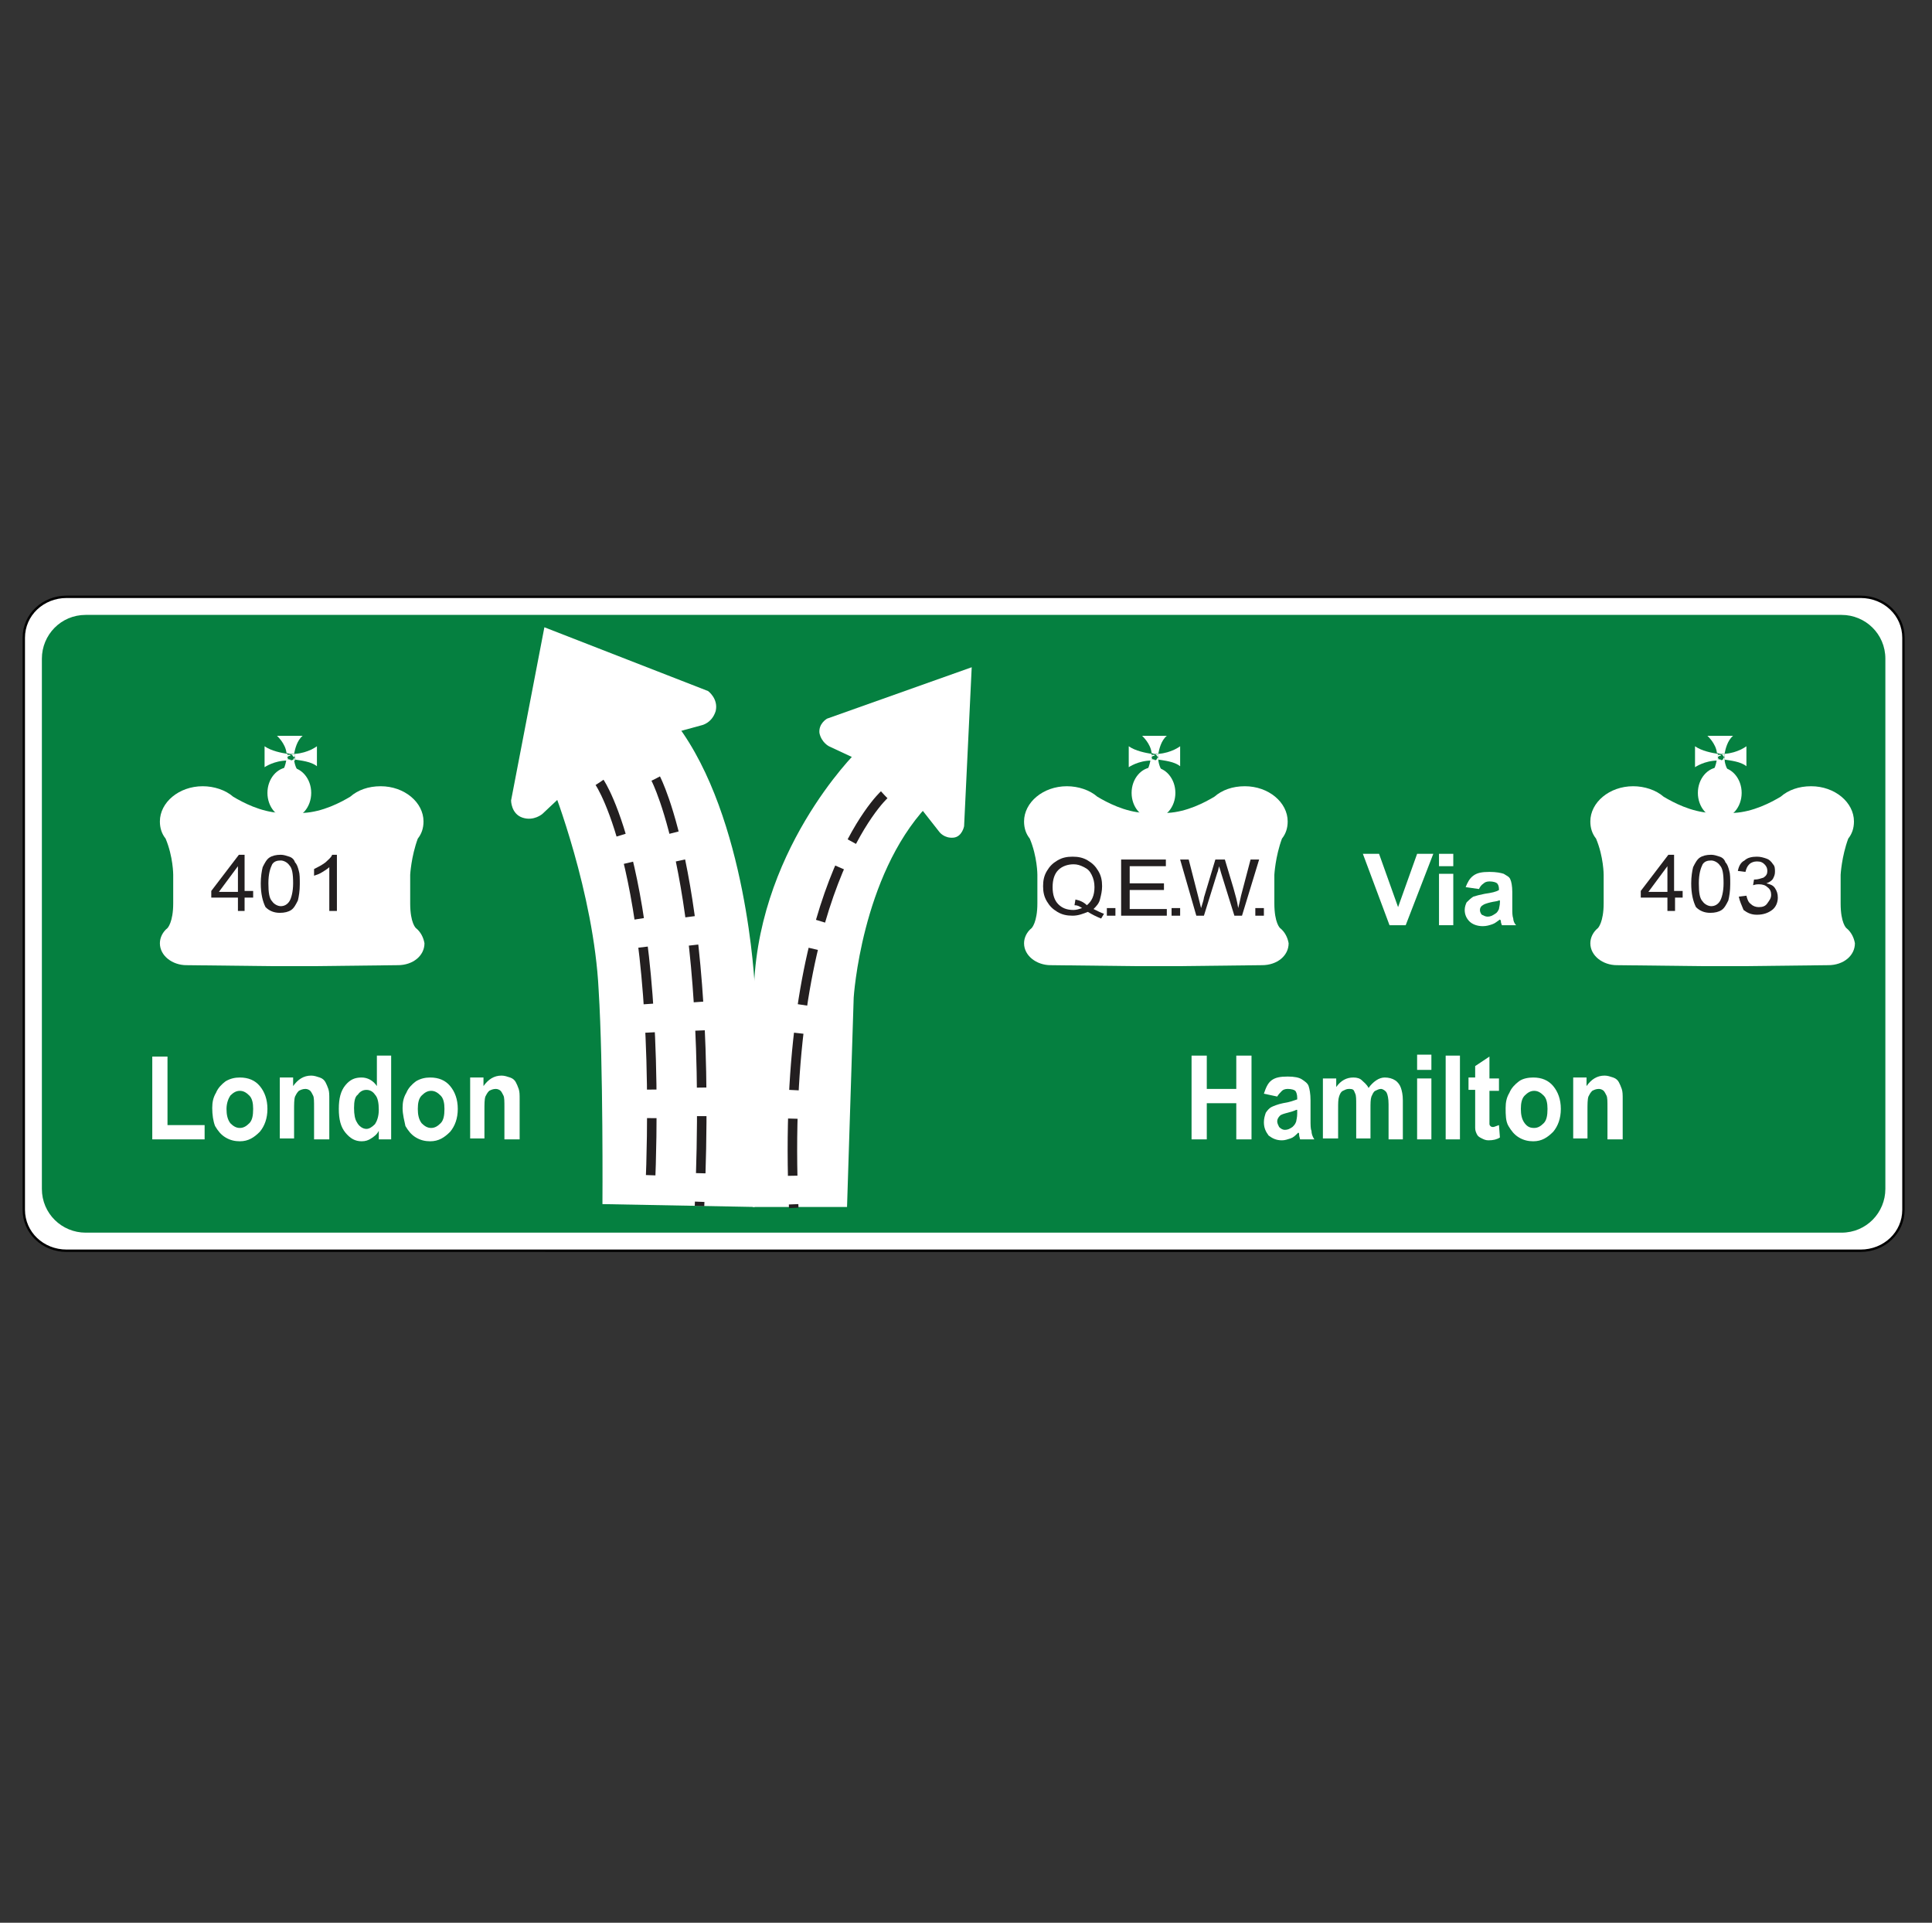 <?xml version="1.0" encoding="utf-8"?>
<!-- Generator: Adobe Illustrator 21.1.0, SVG Export Plug-In . SVG Version: 6.00 Build 0)  -->
<svg version="1.1" id="Layer_1" xmlns="http://www.w3.org/2000/svg" xmlns:xlink="http://www.w3.org/1999/xlink" x="0px" y="0px"
	 viewBox="0 0 203 202" style="enable-background:new 0 0 203 202;" xml:space="preserve">
<rect x="0" y="0" width="203" height="202" fill="#333333" stroke="none"/>
<style type="text/css">
	.st0{fill:#FFFFFF;stroke:#000000;stroke-width:0.25;}
	.st1{fill:#058040;}
	.st2{fill:#FFFFFF;}
	.st3{fill:none;stroke:#231F20;stroke-miterlimit:10;stroke-dasharray:6,3;}
	.st4{fill:#231F20;}
</style>
<g>
	<path class="st0" d="M195.5,62.7c2.5,0,4.5,1.9,4.5,4.3v60.1c0,2.4-2,4.3-4.5,4.3H7c-2.5,0-4.5-1.9-4.5-4.3V67c0-2.4,2-4.3,4.5-4.3
		H195.5z"/>
	<path class="st1" d="M193.5,64.6c2.5,0,4.6,2,4.6,4.6v55.7c0,2.5-2,4.6-4.6,4.6H9c-2.5,0-4.6-2-4.6-4.6V69.2c0-2.5,2-4.6,4.6-4.6
		H193.5z"/>
	<g>
		<g>
			<path class="st2" d="M90.3,79.9l-3.2-1.5c0,0-0.8-0.4-1-1.4c-0.1-1,0.8-1.5,0.8-1.5l15.2-5.4l-0.8,16.7c0,0-0.2,1.1-1.1,1.2
				c-1,0.1-1.5-0.6-1.5-0.6l-2.2-2.8L90.3,79.9z"/>
			<path class="st2" d="M58.1,82.8c0,0,4.3,11,4.8,21.2c0.5,8,0.4,22.5,0.4,22.5l16,0.3v-23.2c0,0-0.8-17.7-8.2-27.5L58.1,82.8z"/>
			<path class="st2" d="M90,79c0,0-10.8,10.6-10.8,25.9s-0.1,21.9-0.1,21.9H89l0.7-22c0,0,0.8-12.7,7.7-20.1L90,79z"/>
			<path class="st2" d="M60.4,82.3L57,85.5c0,0-0.9,0.8-2.1,0.4c-1.2-0.4-1.2-1.8-1.2-1.8l3.5-18.2l17.2,6.7c0,0,1.1,0.8,0.8,2.1
				c-0.4,1.3-1.5,1.5-1.5,1.5l-4.4,1.2L60.4,82.3z"/>
		</g>
		<path class="st3" d="M63,82.2c0,0,6.7,9.7,5.3,43.2"/>
		<path class="st3" d="M68.9,81.8c0,0,6.1,11.5,4.6,44.9"/>
		<path class="st3" d="M92.9,83.5c0,0-11,10-9.5,43.4"/>
	</g>
	<g>
		<path class="st2" d="M16,119.7V111h1.6v7.2h3.9v1.5H16z"/>
		<path class="st2" d="M22.3,116.4c0-0.6,0.1-1.1,0.4-1.6c0.2-0.5,0.6-0.9,1-1.2c0.5-0.3,1-0.4,1.5-0.4c0.9,0,1.6,0.3,2.1,0.9
			c0.5,0.6,0.8,1.4,0.8,2.4c0,1-0.3,1.8-0.8,2.4c-0.6,0.6-1.2,1-2.1,1c-0.5,0-1-0.1-1.5-0.4s-0.8-0.7-1.1-1.2
			C22.4,117.8,22.3,117.1,22.3,116.4z M23.8,116.5c0,0.6,0.1,1.1,0.4,1.5c0.3,0.3,0.6,0.5,1,0.5s0.7-0.2,1-0.5
			c0.3-0.3,0.4-0.8,0.4-1.5c0-0.6-0.1-1.1-0.4-1.4c-0.3-0.3-0.6-0.5-1-0.5s-0.7,0.2-1,0.5C24,115.4,23.8,115.9,23.8,116.5z"/>
		<path class="st2" d="M34.5,119.7H33v-3.3c0-0.7,0-1.1-0.1-1.3c-0.1-0.2-0.2-0.4-0.3-0.5s-0.3-0.2-0.5-0.2c-0.3,0-0.5,0.1-0.7,0.2
			c-0.2,0.2-0.3,0.4-0.4,0.6c-0.1,0.3-0.1,0.8-0.1,1.5v2.9h-1.5v-6.4h1.4v0.9c0.5-0.7,1.1-1.1,1.9-1.1c0.3,0,0.6,0.1,0.9,0.2
			c0.3,0.1,0.5,0.3,0.6,0.5c0.1,0.2,0.2,0.4,0.3,0.7s0.1,0.6,0.1,1.1V119.7z"/>
		<path class="st2" d="M41.2,119.7h-1.4v-0.9c-0.2,0.4-0.5,0.6-0.8,0.8c-0.3,0.2-0.6,0.3-1,0.3c-0.7,0-1.2-0.3-1.7-0.9
			c-0.5-0.6-0.7-1.4-0.7-2.5c0-1.1,0.2-1.9,0.7-2.5s1-0.8,1.7-0.8c0.6,0,1.2,0.3,1.6,0.9v-3.2h1.5V119.7z M37.2,116.4
			c0,0.7,0.1,1.2,0.3,1.5c0.2,0.4,0.6,0.7,1,0.7c0.3,0,0.6-0.2,0.9-0.5c0.2-0.3,0.4-0.8,0.4-1.5c0-0.7-0.1-1.3-0.4-1.6
			c-0.2-0.3-0.5-0.5-0.9-0.5c-0.4,0-0.7,0.2-0.9,0.5C37.3,115.2,37.2,115.7,37.2,116.4z"/>
		<path class="st2" d="M42.3,116.4c0-0.6,0.1-1.1,0.4-1.6c0.2-0.5,0.6-0.9,1-1.2c0.5-0.3,1-0.4,1.5-0.4c0.9,0,1.6,0.3,2.1,0.9
			c0.5,0.6,0.8,1.4,0.8,2.4c0,1-0.3,1.8-0.8,2.4c-0.6,0.6-1.2,1-2.1,1c-0.5,0-1-0.1-1.5-0.4s-0.8-0.7-1.1-1.2
			C42.5,117.8,42.3,117.1,42.3,116.4z M43.9,116.5c0,0.6,0.1,1.1,0.4,1.5c0.3,0.3,0.6,0.5,1,0.5s0.7-0.2,1-0.5
			c0.3-0.3,0.4-0.8,0.4-1.5c0-0.6-0.1-1.1-0.4-1.4c-0.3-0.3-0.6-0.5-1-0.5s-0.7,0.2-1,0.5C44,115.4,43.9,115.9,43.9,116.5z"/>
		<path class="st2" d="M54.5,119.7H53v-3.3c0-0.7,0-1.1-0.1-1.3c-0.1-0.2-0.2-0.4-0.3-0.5s-0.3-0.2-0.5-0.2c-0.3,0-0.5,0.1-0.7,0.2
			c-0.2,0.2-0.3,0.4-0.4,0.6c-0.1,0.3-0.1,0.8-0.1,1.5v2.9h-1.5v-6.4h1.4v0.9c0.5-0.7,1.1-1.1,1.9-1.1c0.3,0,0.6,0.1,0.9,0.2
			c0.3,0.1,0.5,0.3,0.6,0.5c0.1,0.2,0.2,0.4,0.3,0.7s0.1,0.6,0.1,1.1V119.7z"/>
	</g>
	<g>
		<path class="st2" d="M125.2,119.7v-8.8h1.6v3.5h3.1v-3.5h1.6v8.8h-1.6v-3.8h-3.1v3.8H125.2z"/>
		<path class="st2" d="M134.2,115.2l-1.4-0.3c0.2-0.6,0.4-1.1,0.8-1.4c0.4-0.3,0.9-0.4,1.7-0.4c0.7,0,1.2,0.1,1.5,0.3
			s0.6,0.4,0.7,0.7c0.1,0.3,0.2,0.8,0.2,1.5l0,2c0,0.6,0,1,0.1,1.2c0,0.3,0.1,0.6,0.3,0.9h-1.5c0-0.1-0.1-0.3-0.1-0.5
			c0-0.1,0-0.2-0.1-0.2c-0.3,0.3-0.5,0.5-0.8,0.6c-0.3,0.1-0.6,0.2-0.9,0.2c-0.6,0-1-0.2-1.4-0.5c-0.3-0.4-0.5-0.8-0.5-1.4
			c0-0.4,0.1-0.7,0.2-1c0.2-0.3,0.4-0.5,0.6-0.6s0.7-0.3,1.2-0.4c0.7-0.1,1.2-0.3,1.5-0.4v-0.2c0-0.3-0.1-0.6-0.2-0.7
			c-0.1-0.1-0.4-0.2-0.8-0.2c-0.3,0-0.5,0.1-0.6,0.2S134.3,115,134.2,115.2z M136.2,116.6c-0.2,0.1-0.5,0.2-0.9,0.3
			c-0.4,0.1-0.7,0.2-0.8,0.3c-0.2,0.2-0.3,0.4-0.3,0.6c0,0.2,0.1,0.4,0.2,0.6c0.2,0.2,0.4,0.3,0.6,0.3c0.3,0,0.5-0.1,0.8-0.3
			c0.2-0.2,0.3-0.3,0.4-0.6c0-0.1,0.1-0.4,0.1-0.8V116.6z"/>
		<path class="st2" d="M139,113.3h1.4v0.9c0.5-0.7,1.1-1,1.8-1c0.4,0,0.7,0.1,0.9,0.3s0.5,0.4,0.7,0.8c0.2-0.3,0.5-0.6,0.8-0.8
			s0.6-0.3,0.9-0.3c0.4,0,0.8,0.1,1.1,0.3c0.3,0.2,0.5,0.5,0.6,0.8c0.1,0.3,0.2,0.7,0.2,1.3v4.1h-1.5V116c0-0.6-0.1-1-0.2-1.2
			c-0.1-0.2-0.4-0.4-0.6-0.4c-0.2,0-0.4,0.1-0.6,0.2c-0.2,0.1-0.3,0.4-0.4,0.6c-0.1,0.3-0.1,0.7-0.1,1.3v3.1h-1.5v-3.5
			c0-0.6,0-1-0.1-1.2c-0.1-0.2-0.1-0.3-0.2-0.4s-0.3-0.1-0.5-0.1c-0.2,0-0.4,0.1-0.6,0.2c-0.2,0.1-0.3,0.3-0.4,0.6
			c-0.1,0.3-0.1,0.7-0.1,1.3v3.1H139V113.3z"/>
		<path class="st2" d="M148.9,112.4v-1.6h1.5v1.6H148.9z M148.9,119.7v-6.4h1.5v6.4H148.9z"/>
		<path class="st2" d="M151.9,119.7v-8.8h1.5v8.8H151.9z"/>
		<path class="st2" d="M157.5,113.3v1.3h-1v2.6c0,0.5,0,0.8,0,0.9c0,0.1,0.1,0.2,0.1,0.2c0.1,0.1,0.2,0.1,0.3,0.1
			c0.1,0,0.3-0.1,0.6-0.2l0.1,1.3c-0.3,0.2-0.7,0.3-1.2,0.3c-0.3,0-0.5-0.1-0.7-0.2c-0.2-0.1-0.4-0.2-0.5-0.4s-0.2-0.4-0.2-0.7
			c0-0.2,0-0.6,0-1.2v-2.8h-0.7v-1.3h0.7V112l1.5-1v2.3H157.5z"/>
		<path class="st2" d="M158.2,116.4c0-0.6,0.1-1.1,0.4-1.6c0.2-0.5,0.6-0.9,1-1.2c0.4-0.3,1-0.4,1.5-0.4c0.9,0,1.6,0.3,2.1,0.9
			s0.8,1.4,0.8,2.4c0,1-0.3,1.8-0.8,2.4c-0.6,0.6-1.2,1-2.1,1c-0.5,0-1-0.1-1.5-0.4c-0.5-0.3-0.8-0.7-1.1-1.2
			S158.2,117.1,158.2,116.4z M159.8,116.5c0,0.6,0.1,1.1,0.4,1.5s0.6,0.5,1,0.5c0.4,0,0.7-0.2,1-0.5s0.4-0.8,0.4-1.5
			c0-0.6-0.1-1.1-0.4-1.4s-0.6-0.5-1-0.5c-0.4,0-0.7,0.2-1,0.5S159.8,115.9,159.8,116.5z"/>
		<path class="st2" d="M170.4,119.7h-1.5v-3.3c0-0.7,0-1.1-0.1-1.3c-0.1-0.2-0.2-0.4-0.3-0.5c-0.1-0.1-0.3-0.2-0.5-0.2
			c-0.3,0-0.5,0.1-0.7,0.2c-0.2,0.2-0.3,0.4-0.4,0.6c-0.1,0.3-0.1,0.8-0.1,1.5v2.9h-1.5v-6.4h1.4v0.9c0.5-0.7,1.1-1.1,1.9-1.1
			c0.3,0,0.6,0.1,0.9,0.2c0.3,0.1,0.5,0.3,0.6,0.5s0.2,0.4,0.3,0.7c0.1,0.3,0.1,0.6,0.1,1.1V119.7z"/>
	</g>
	<g>
		<path class="st2" d="M146,97.2l-2.8-7.5h1.7l2,5.6l2-5.6h1.7l-2.9,7.5H146z"/>
		<path class="st2" d="M151.2,91v-1.3h1.5V91H151.2z M151.2,97.2v-5.4h1.5v5.4H151.2z"/>
		<path class="st2" d="M155.4,93.4l-1.4-0.2c0.2-0.5,0.4-0.9,0.8-1.2s0.9-0.4,1.7-0.4c0.7,0,1.2,0.1,1.5,0.2
			c0.3,0.2,0.6,0.3,0.7,0.6c0.1,0.2,0.2,0.7,0.2,1.3l0,1.7c0,0.5,0,0.8,0.1,1.1c0,0.2,0.1,0.5,0.3,0.7h-1.5c0-0.1-0.1-0.2-0.1-0.4
			c0-0.1,0-0.1-0.1-0.2c-0.3,0.2-0.5,0.4-0.8,0.5s-0.6,0.2-1,0.2c-0.6,0-1.1-0.2-1.4-0.5c-0.3-0.3-0.5-0.7-0.5-1.2
			c0-0.3,0.1-0.6,0.2-0.8c0.2-0.2,0.4-0.4,0.7-0.6c0.3-0.1,0.7-0.2,1.2-0.3c0.7-0.1,1.2-0.2,1.5-0.4v-0.1c0-0.3-0.1-0.5-0.2-0.6
			c-0.1-0.1-0.4-0.2-0.8-0.2c-0.3,0-0.5,0.1-0.6,0.2C155.6,93,155.5,93.2,155.4,93.4z M157.5,94.6c-0.2,0.1-0.5,0.1-0.9,0.2
			s-0.7,0.2-0.8,0.3c-0.2,0.1-0.3,0.3-0.3,0.5c0,0.2,0.1,0.4,0.2,0.5c0.2,0.1,0.4,0.2,0.6,0.2c0.3,0,0.5-0.1,0.8-0.3
			c0.2-0.1,0.3-0.3,0.4-0.5c0-0.1,0.1-0.4,0.1-0.7V94.6z"/>
	</g>
	<path class="st2" d="M43.7,97.5c0,0-0.6-0.5-0.6-2.6c0-2.3,0-3,0-3s0.1-1.9,0.8-3.8l0,0c0.4-0.5,0.6-1.1,0.6-1.8c0-2-2-3.7-4.5-3.7
		c-1.3,0-2.4,0.4-3.2,1.1c-1,0.6-2.9,1.6-4.9,1.7c-0.3,0-2.2,0-2.5,0c-2-0.1-3.9-1.1-4.9-1.7c-0.8-0.7-2-1.1-3.2-1.1
		c-2.5,0-4.5,1.7-4.5,3.7c0,0.7,0.2,1.3,0.6,1.8l0,0c0.8,1.9,0.8,3.8,0.8,3.8s0,0.7,0,3c0,2-0.6,2.6-0.6,2.6l0,0
		c-0.5,0.4-0.8,1-0.8,1.6c0,1.3,1.3,2.3,2.8,2.3c0,0,0.1,0,0.1,0l0,0l8.7,0.1l2.3,0l2.3,0l8.7-0.1l0,0c0,0,0.1,0,0.1,0
		c1.6,0,2.8-1,2.8-2.3C44.5,98.5,44.2,97.9,43.7,97.5L43.7,97.5z"/>
	<ellipse class="st2" cx="30.4" cy="83.3" rx="2.3" ry="2.7"/>
	<g>
		<path class="st2" d="M30.2,79.6c0-0.1,0-0.2,0-0.4c-0.6-0.1-1.7-0.3-2.4-0.8v2.2c0,0,1-0.7,2.4-0.7C30.2,79.7,30.2,79.6,30.2,79.6
			L30.2,79.6z"/>
		<path class="st2" d="M33.3,78.4c0,0-0.9,0.7-2.3,0.8c0,0.2,0,0.3,0,0.3h0c0,0.1,0,0.2,0,0.3c0.6,0.1,1.7,0.2,2.3,0.7V78.4z"/>
		<path class="st2" d="M30.5,79.8c-0.1,0-0.3,0-0.4,0c-0.1,0.5-0.3,1.4-1,1.9h2.7c0,0-0.8-0.8-0.9-1.9
			C30.7,79.9,30.5,79.9,30.5,79.8L30.5,79.8z"/>
		<path class="st2" d="M30.5,79.8L30.5,79.8C30.5,79.8,30.5,79.8,30.5,79.8c-0.2,0-0.3-0.1-0.3-0.3c0,0,0,0,0,0h0h0c0,0,0,0.1,0,0.3
			C30.3,79.8,30.4,79.8,30.5,79.8z"/>
		<path class="st2" d="M31,79.6h-0.1c0,0,0,0,0,0c0,0.1-0.1,0.3-0.3,0.3v0v0c0,0,0.2,0,0.4,0C31,79.8,30.9,79.7,31,79.6z"/>
		<path class="st2" d="M30.5,79.2c0.2,0,0.3,0,0.4,0c0.1-0.5,0.3-1.4,0.9-1.9h-2.7c0,0,0.9,0.8,1,1.8C30.4,79.2,30.5,79.2,30.5,79.2
			L30.5,79.2z"/>
		<path class="st2" d="M30.2,79.6L30.2,79.6c0-0.1,0.1-0.2,0.3-0.2c0,0,0,0,0,0v-0.1v0c0,0-0.1,0-0.3,0
			C30.2,79.3,30.2,79.4,30.2,79.6z"/>
		<path class="st2" d="M30.5,79.2L30.5,79.2c0.2,0.1,0.3,0.2,0.3,0.3H31h0c0,0,0-0.1,0-0.3C30.8,79.2,30.7,79.3,30.5,79.2z"/>
	</g>
	<g>
		<path class="st4" d="M25,95.7v-1.4h-2.8v-0.7l2.9-3.8h0.6v3.8h0.9v0.7h-0.9v1.4H25z M25,93.6V91l-2,2.7H25z"/>
		<path class="st4" d="M27.4,92.8c0-0.7,0.1-1.3,0.2-1.7c0.2-0.4,0.4-0.8,0.7-1s0.7-0.3,1.2-0.3c0.3,0,0.6,0.1,0.9,0.2
			c0.3,0.1,0.5,0.3,0.6,0.6c0.2,0.2,0.3,0.5,0.4,0.9c0.1,0.3,0.1,0.8,0.1,1.4c0,0.7-0.1,1.3-0.2,1.7c-0.2,0.4-0.4,0.8-0.7,1
			c-0.3,0.2-0.7,0.3-1.2,0.3c-0.6,0-1.1-0.2-1.5-0.6C27.6,94.7,27.4,93.9,27.4,92.8z M28.2,92.8c0,1,0.1,1.6,0.4,1.9
			c0.2,0.3,0.6,0.5,0.9,0.5c0.4,0,0.7-0.2,0.9-0.5s0.4-1,0.4-1.9c0-1-0.1-1.6-0.4-1.9c-0.2-0.3-0.6-0.5-0.9-0.5
			c-0.4,0-0.7,0.1-0.9,0.4C28.4,91.2,28.2,91.8,28.2,92.8z"/>
		<path class="st4" d="M35.4,95.7h-0.8v-4.6c-0.2,0.2-0.4,0.3-0.7,0.5S33.3,91.9,33,92v-0.7c0.4-0.2,0.8-0.4,1.2-0.7
			c0.3-0.3,0.6-0.5,0.7-0.8h0.5V95.7z"/>
	</g>
	<path class="st2" d="M134.5,97.5c0,0-0.6-0.5-0.6-2.6c0-2.3,0-3,0-3s0.1-1.9,0.8-3.8l0,0c0.4-0.5,0.6-1.1,0.6-1.8
		c0-2-2-3.7-4.5-3.7c-1.3,0-2.4,0.4-3.2,1.1c-1,0.6-2.9,1.6-4.9,1.7c-0.3,0-2.2,0-2.5,0c-2-0.1-3.9-1.1-4.9-1.7
		c-0.8-0.7-2-1.1-3.2-1.1c-2.5,0-4.5,1.7-4.5,3.7c0,0.7,0.2,1.3,0.6,1.8l0,0c0.8,1.9,0.8,3.8,0.8,3.8s0,0.7,0,3c0,2-0.6,2.6-0.6,2.6
		l0,0c-0.5,0.4-0.8,1-0.8,1.6c0,1.3,1.3,2.3,2.8,2.3c0,0,0.1,0,0.1,0l0,0l8.7,0.1l2.3,0l2.3,0l8.7-0.1l0,0c0,0,0.1,0,0.1,0
		c1.6,0,2.8-1,2.8-2.3C135.3,98.5,135,97.9,134.5,97.5L134.5,97.5z"/>
	<ellipse class="st2" cx="121.2" cy="83.3" rx="2.3" ry="2.7"/>
	<g>
		<path class="st2" d="M121,79.6c0-0.1,0-0.2,0-0.4c-0.6-0.1-1.7-0.3-2.4-0.8v2.2c0,0,1-0.7,2.4-0.7C121,79.7,121,79.6,121,79.6
			L121,79.6z"/>
		<path class="st2" d="M124,78.4c0,0-0.9,0.7-2.3,0.8c0,0.2,0,0.3,0,0.3h0c0,0.1,0,0.2,0,0.3c0.6,0.1,1.7,0.2,2.3,0.7V78.4z"/>
		<path class="st2" d="M121.3,79.8c-0.1,0-0.3,0-0.4,0c-0.1,0.5-0.3,1.4-1,1.9h2.7c0,0-0.8-0.8-0.9-1.9
			C121.5,79.9,121.3,79.9,121.3,79.8L121.3,79.8z"/>
		<path class="st2" d="M121.3,79.8L121.3,79.8C121.3,79.8,121.3,79.8,121.3,79.8c-0.2,0-0.3-0.1-0.3-0.3c0,0,0,0,0,0h0h0
			c0,0,0,0.1,0,0.3C121.1,79.8,121.2,79.8,121.3,79.8z"/>
		<path class="st2" d="M121.7,79.6h-0.1c0,0,0,0,0,0c0,0.1-0.1,0.3-0.3,0.3v0v0c0,0,0.2,0,0.4,0C121.7,79.8,121.7,79.7,121.7,79.6z"
			/>
		<path class="st2" d="M121.3,79.2c0.2,0,0.3,0,0.4,0c0.1-0.5,0.3-1.4,0.9-1.9H120c0,0,0.9,0.8,1,1.8
			C121.2,79.2,121.3,79.2,121.3,79.2L121.3,79.2z"/>
		<path class="st2" d="M121,79.6L121,79.6c0-0.1,0.1-0.2,0.3-0.2c0,0,0,0,0,0v-0.1v0c0,0-0.1,0-0.3,0C121,79.3,121,79.4,121,79.6z"
			/>
		<path class="st2" d="M121.3,79.2L121.3,79.2c0.2,0.1,0.3,0.2,0.3,0.3h0.1h0c0,0,0-0.1,0-0.3C121.6,79.2,121.5,79.3,121.3,79.2z"/>
	</g>
	<g>
		<path class="st4" d="M114.9,95.5c0.4,0.2,0.8,0.4,1.1,0.5l-0.3,0.5c-0.5-0.2-0.9-0.4-1.4-0.7c-0.5,0.2-1,0.4-1.6,0.4
			c-0.6,0-1.1-0.1-1.6-0.4s-0.8-0.6-1.1-1.1s-0.4-1-0.4-1.6c0-0.6,0.1-1.1,0.4-1.6c0.3-0.5,0.6-0.8,1.1-1.1s1-0.4,1.6-0.4
			c0.6,0,1.1,0.1,1.6,0.4s0.8,0.6,1.1,1.1s0.4,1,0.4,1.6c0,0.5-0.1,0.9-0.2,1.3C115.5,94.9,115.2,95.2,114.9,95.5z M113,94.5
			c0.5,0.1,0.9,0.3,1.2,0.6c0.5-0.4,0.8-1,0.8-1.9c0-0.5-0.1-0.9-0.3-1.3c-0.2-0.4-0.4-0.6-0.8-0.8s-0.7-0.3-1.1-0.3
			c-0.6,0-1.2,0.2-1.6,0.6c-0.4,0.4-0.6,1-0.6,1.8c0,0.8,0.2,1.4,0.6,1.8c0.4,0.4,0.9,0.6,1.6,0.6c0.3,0,0.6-0.1,0.9-0.2
			c-0.3-0.2-0.5-0.3-0.8-0.3L113,94.5z"/>
		<path class="st4" d="M116.3,96.2v-0.8h0.9v0.8H116.3z"/>
		<path class="st4" d="M117.8,96.2v-5.9h4.7V91h-3.8v1.8h3.6v0.7h-3.6v2h3.9v0.7H117.8z"/>
		<path class="st4" d="M123.1,96.2v-0.8h0.9v0.8H123.1z"/>
		<path class="st4" d="M125.7,96.2l-1.7-5.9h0.9l1,3.9c0.1,0.4,0.2,0.8,0.3,1.2c0.2-0.6,0.3-1,0.3-1.1l1.2-4h1l0.9,3
			c0.2,0.7,0.4,1.4,0.5,2.1c0.1-0.4,0.2-0.8,0.3-1.3l1-3.8h0.9l-1.8,5.9h-0.8l-1.4-4.5c-0.1-0.4-0.2-0.6-0.2-0.7
			c-0.1,0.3-0.1,0.5-0.2,0.7l-1.4,4.5H125.7z"/>
		<path class="st4" d="M131.9,96.2v-0.8h0.9v0.8H131.9z"/>
	</g>
	<path class="st2" d="M194,97.5c0,0-0.6-0.5-0.6-2.6c0-2.3,0-3,0-3s0.1-1.9,0.8-3.8l0,0c0.4-0.5,0.6-1.1,0.6-1.8c0-2-2-3.7-4.5-3.7
		c-1.3,0-2.4,0.4-3.2,1.1c-1,0.6-2.9,1.6-4.9,1.7c-0.3,0-2.2,0-2.5,0c-2-0.1-3.9-1.1-4.9-1.7c-0.8-0.7-2-1.1-3.2-1.1
		c-2.5,0-4.5,1.7-4.5,3.7c0,0.7,0.2,1.3,0.6,1.8l0,0c0.8,1.9,0.8,3.8,0.8,3.8s0,0.7,0,3c0,2-0.6,2.6-0.6,2.6l0,0
		c-0.5,0.4-0.8,1-0.8,1.6c0,1.3,1.3,2.3,2.8,2.3c0,0,0.1,0,0.1,0l0,0l8.7,0.1l2.3,0l2.3,0l8.7-0.1l0,0c0,0,0.1,0,0.1,0
		c1.6,0,2.8-1,2.8-2.3C194.8,98.5,194.5,97.9,194,97.5L194,97.5z"/>
	<ellipse class="st2" cx="180.7" cy="83.3" rx="2.3" ry="2.7"/>
	<g>
		<path class="st2" d="M180.5,79.6c0-0.1,0-0.2,0-0.4c-0.6-0.1-1.7-0.3-2.4-0.8v2.2c0,0,1-0.7,2.4-0.7
			C180.5,79.7,180.5,79.6,180.5,79.6L180.5,79.6z"/>
		<path class="st2" d="M183.5,78.4c0,0-0.9,0.7-2.3,0.8c0,0.2,0,0.3,0,0.3h0c0,0.1,0,0.2,0,0.3c0.6,0.1,1.7,0.2,2.3,0.7V78.4z"/>
		<path class="st2" d="M180.8,79.8c-0.1,0-0.3,0-0.4,0c-0.1,0.5-0.3,1.4-1,1.9h2.7c0,0-0.8-0.8-0.9-1.9
			C181,79.9,180.8,79.9,180.8,79.8L180.8,79.8z"/>
		<path class="st2" d="M180.8,79.8L180.8,79.8C180.8,79.8,180.8,79.8,180.8,79.8c-0.2,0-0.3-0.1-0.3-0.3c0,0,0,0,0,0h0h0
			c0,0,0,0.1,0,0.3C180.6,79.8,180.7,79.8,180.8,79.8z"/>
		<path class="st2" d="M181.2,79.6h-0.1c0,0,0,0,0,0c0,0.1-0.1,0.3-0.3,0.3v0v0c0,0,0.2,0,0.4,0C181.2,79.8,181.2,79.7,181.2,79.6z"
			/>
		<path class="st2" d="M180.8,79.2c0.2,0,0.3,0,0.4,0c0.1-0.5,0.3-1.4,0.9-1.9h-2.7c0,0,0.9,0.8,1,1.8
			C180.7,79.2,180.8,79.2,180.8,79.2L180.8,79.2z"/>
		<path class="st2" d="M180.5,79.6L180.5,79.6c0-0.1,0.1-0.2,0.3-0.2c0,0,0,0,0,0v-0.1v0c0,0-0.1,0-0.3,0
			C180.5,79.3,180.5,79.4,180.5,79.6z"/>
		<path class="st2" d="M180.8,79.2L180.8,79.2c0.2,0.1,0.3,0.2,0.3,0.3h0.1h0c0,0,0-0.1,0-0.3C181.1,79.2,181,79.3,180.8,79.2z"/>
	</g>
	<g>
		<path class="st4" d="M175.2,95.7v-1.4h-2.8v-0.7l2.9-3.8h0.6v3.8h0.9v0.7H176v1.4H175.2z M175.2,93.6V91l-2,2.7H175.2z"/>
		<path class="st4" d="M177.7,92.8c0-0.7,0.1-1.3,0.2-1.7c0.2-0.4,0.4-0.8,0.7-1c0.3-0.2,0.7-0.3,1.2-0.3c0.3,0,0.6,0.1,0.9,0.2
			c0.3,0.1,0.5,0.3,0.6,0.6c0.2,0.2,0.3,0.5,0.4,0.9c0.1,0.3,0.1,0.8,0.1,1.4c0,0.7-0.1,1.3-0.2,1.7c-0.2,0.4-0.4,0.8-0.7,1
			c-0.3,0.2-0.7,0.3-1.2,0.3c-0.6,0-1.1-0.2-1.5-0.6C177.9,94.7,177.7,93.9,177.7,92.8z M178.5,92.8c0,1,0.1,1.6,0.4,1.9
			c0.2,0.3,0.6,0.5,0.9,0.5c0.4,0,0.7-0.2,0.9-0.5s0.4-1,0.4-1.9c0-1-0.1-1.6-0.4-1.9c-0.2-0.3-0.6-0.5-0.9-0.5
			c-0.4,0-0.7,0.1-0.9,0.4C178.7,91.2,178.5,91.8,178.5,92.8z"/>
		<path class="st4" d="M182.7,94.2l0.8-0.1c0.1,0.4,0.2,0.7,0.5,0.9c0.2,0.2,0.5,0.3,0.8,0.3c0.4,0,0.7-0.1,0.9-0.4s0.4-0.5,0.4-0.9
			c0-0.3-0.1-0.6-0.4-0.8c-0.2-0.2-0.5-0.3-0.9-0.3c-0.1,0-0.3,0-0.6,0.1l0.1-0.6c0.1,0,0.1,0,0.1,0c0.3,0,0.6-0.1,0.9-0.2
			c0.3-0.2,0.4-0.4,0.4-0.7c0-0.3-0.1-0.5-0.3-0.7c-0.2-0.2-0.4-0.3-0.8-0.3c-0.3,0-0.6,0.1-0.8,0.3c-0.2,0.2-0.3,0.4-0.4,0.8
			l-0.8-0.1c0.1-0.5,0.3-0.9,0.7-1.1c0.3-0.3,0.8-0.4,1.3-0.4c0.4,0,0.7,0.1,1,0.2c0.3,0.1,0.5,0.3,0.7,0.6c0.2,0.2,0.2,0.5,0.2,0.8
			c0,0.3-0.1,0.5-0.2,0.7c-0.1,0.2-0.4,0.4-0.7,0.5c0.4,0.1,0.7,0.2,0.9,0.5c0.2,0.3,0.3,0.6,0.3,1c0,0.5-0.2,1-0.6,1.3
			s-0.9,0.5-1.6,0.5c-0.6,0-1-0.2-1.4-0.5C183,95.1,182.8,94.7,182.7,94.2z"/>
	</g>
</g>
</svg>

